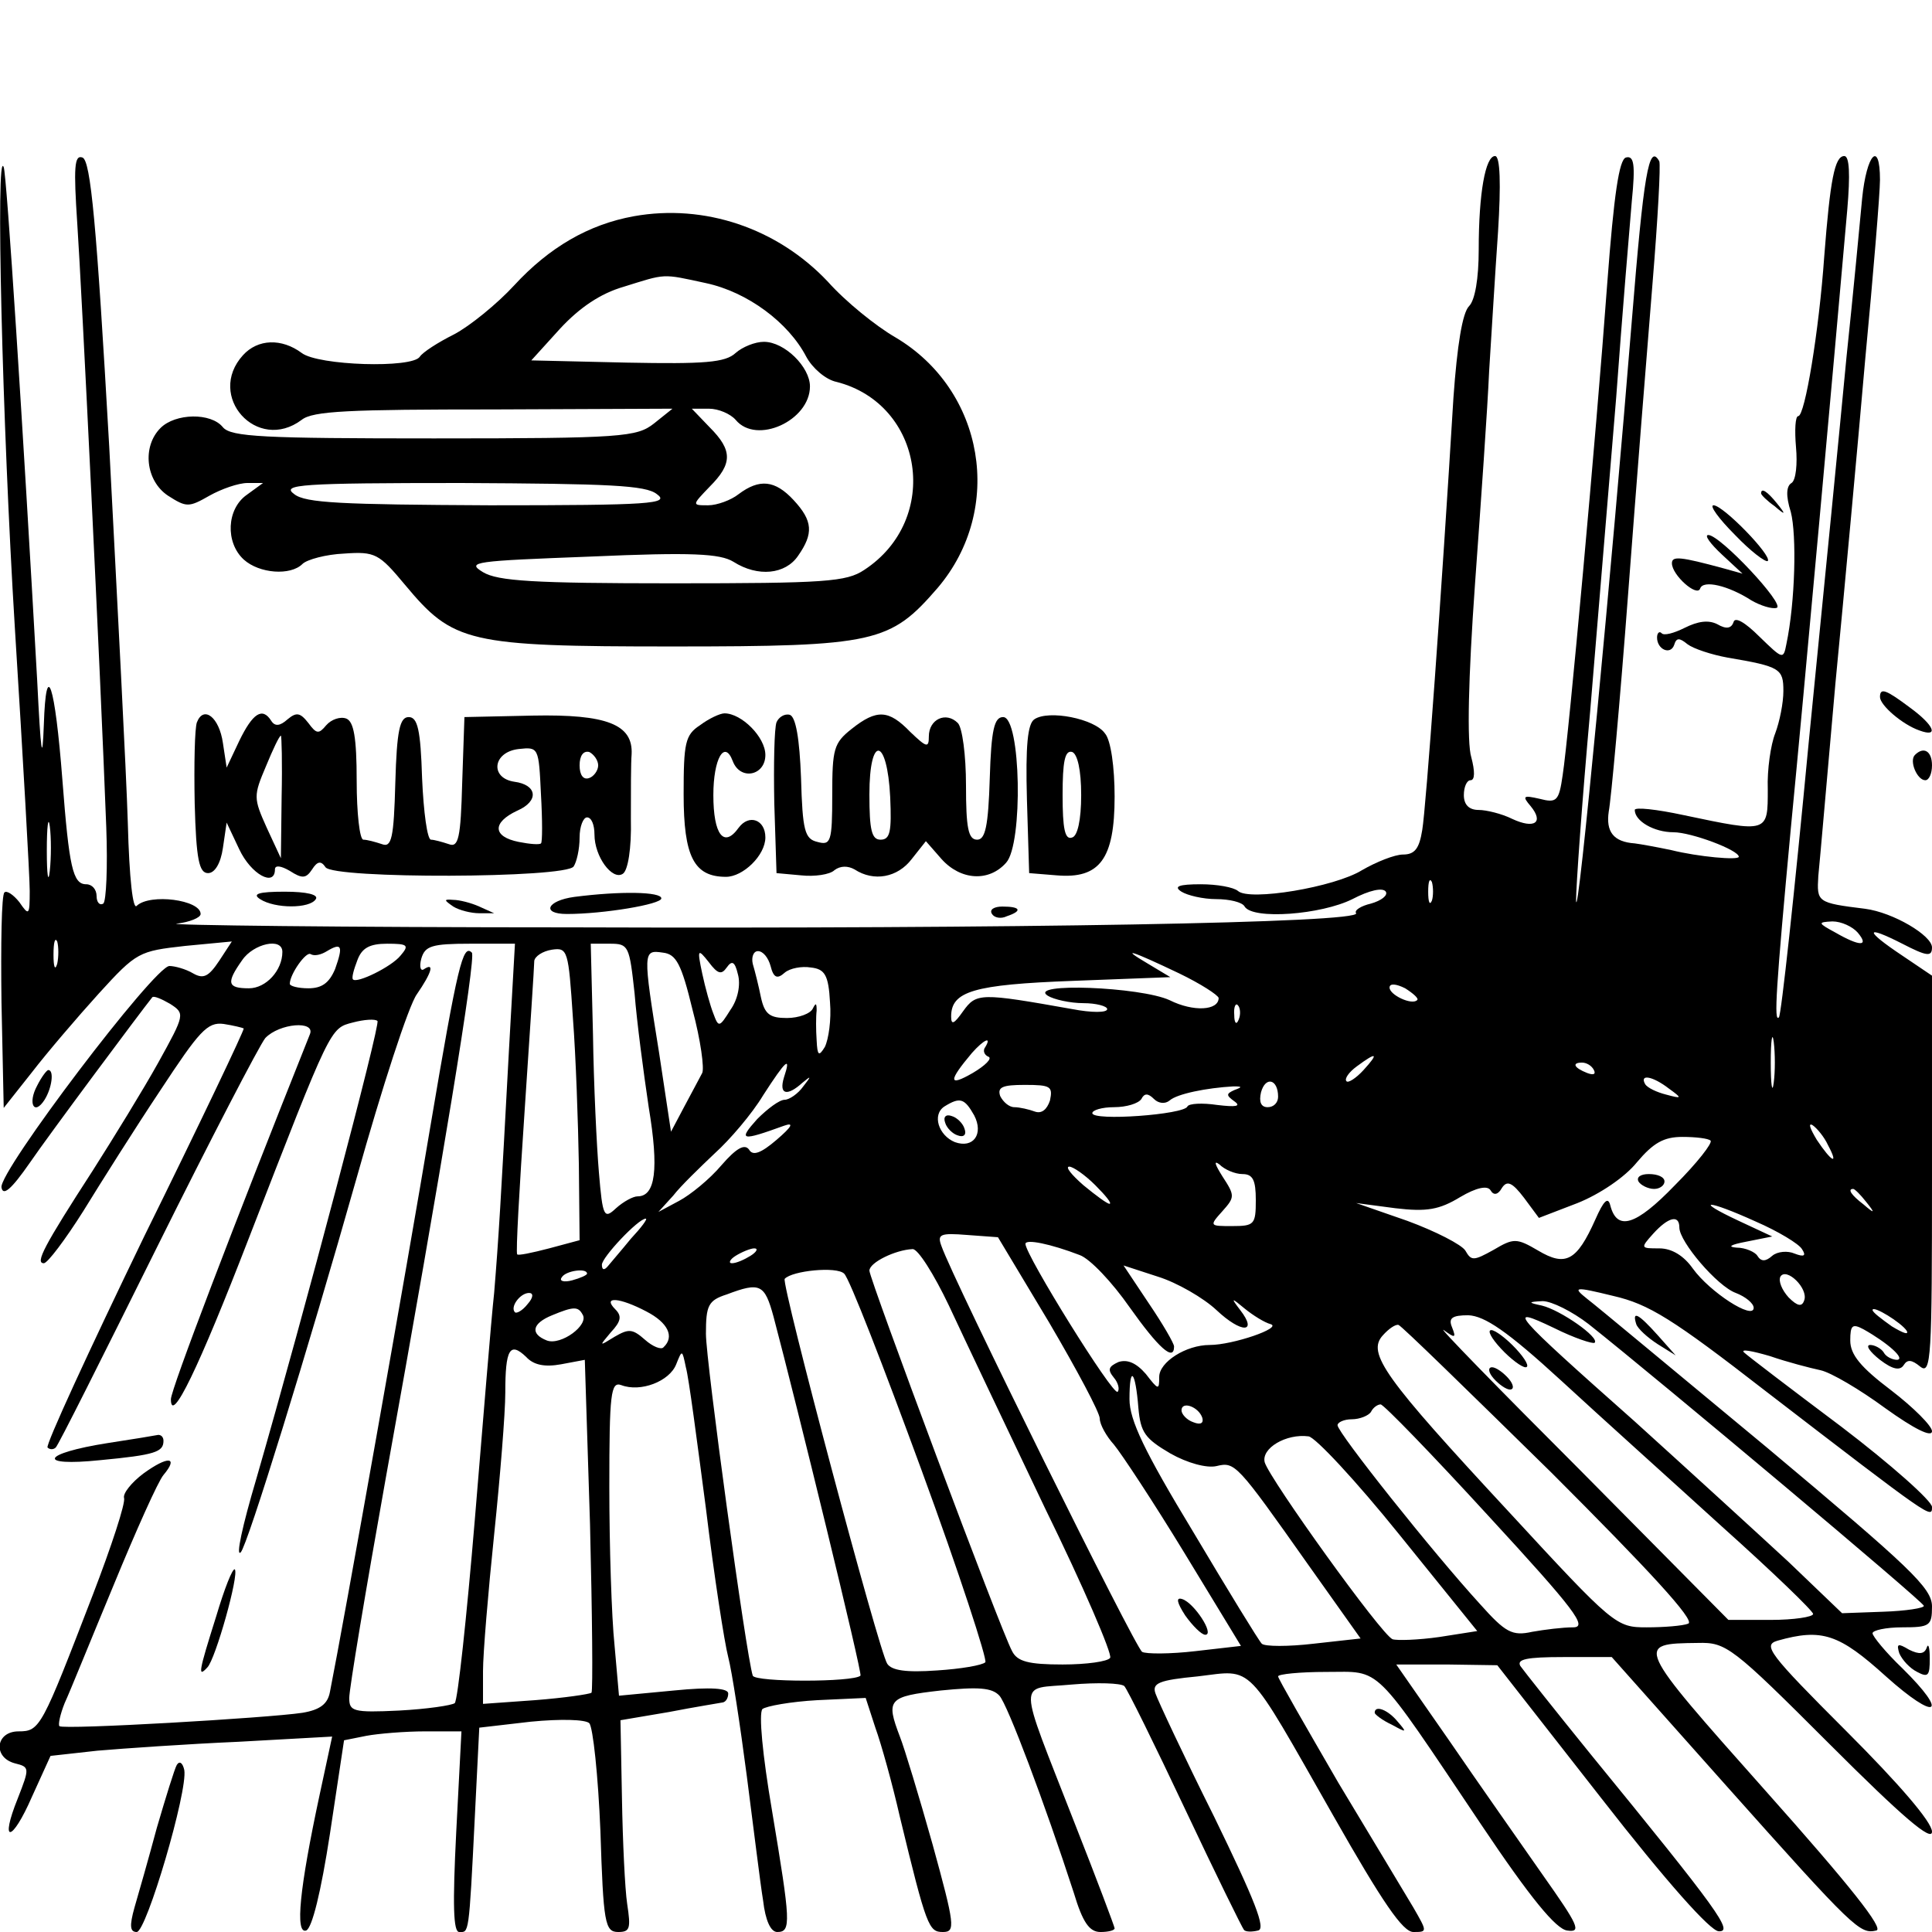 <?xml version="1.0" standalone="no"?>
<!DOCTYPE svg PUBLIC "-//W3C//DTD SVG 20010904//EN"
 "http://www.w3.org/TR/2001/REC-SVG-20010904/DTD/svg10.dtd">
<svg version="1.0" xmlns="http://www.w3.org/2000/svg"
 width="260pt" height="260pt" viewBox="0 0 260 260"
 preserveAspectRatio="xMidYMid meet">
<g transform="translate(0,260) scale(0.1,-0.1)"
fill="#000000" stroke="none">
<path d="M104 2299 c6 -89 31 -600 39 -812 2 -54 0 -100 -4 -103 -5 -3 -9 2
-9 10 0 9 -6 16 -14 16 -18 0 -23 23 -32 140 -10 130 -22 166 -25 75 -2 -54
-4 -40 -9 60 -19 339 -41 681 -45 690 -11 30 -2 -344 15 -620 11 -176 20 -335
20 -354 0 -33 -1 -34 -14 -15 -8 10 -17 16 -20 13 -4 -3 -5 -70 -4 -148 l3
-142 38 48 c20 26 61 74 90 106 51 56 54 57 116 64 l63 6 -17 -26 c-14 -21
-21 -25 -35 -17 -10 6 -25 10 -32 10 -20 0 -230 -277 -226 -298 2 -12 13 -3
38 33 26 38 149 203 165 223 2 2 12 -2 24 -9 20 -13 20 -14 -16 -79 -20 -36
-60 -101 -88 -145 -66 -102 -78 -125 -66 -125 5 0 29 32 53 70 24 39 70 112
104 163 52 79 63 92 85 89 13 -2 25 -5 27 -6 1 -2 -59 -128 -134 -280 -74
-153 -133 -281 -130 -284 3 -3 8 -3 11 0 3 2 64 124 136 269 72 145 138 272
146 282 19 20 68 24 60 5 -103 -258 -187 -478 -187 -491 0 -35 37 41 105 217
111 286 109 282 140 290 15 4 30 5 33 2 4 -5 -98 -391 -163 -616 -19 -64 -28
-106 -21 -99 9 9 90 271 156 504 34 121 70 232 81 247 20 29 24 43 10 34 -5
-4 -7 3 -4 14 5 17 14 20 66 20 l60 0 -8 -142 c-11 -205 -14 -255 -20 -328 -4
-36 -15 -173 -26 -305 -11 -132 -23 -243 -27 -247 -4 -3 -37 -8 -75 -10 -62
-3 -67 -1 -67 17 0 12 22 144 49 295 76 421 122 702 116 708 -12 12 -19 -16
-56 -235 -31 -186 -117 -670 -135 -760 -3 -16 -13 -24 -37 -28 -46 -7 -321
-23 -327 -18 -2 2 1 16 7 31 7 15 36 87 66 159 30 73 60 140 67 148 21 25 6
26 -27 2 -16 -12 -28 -27 -26 -33 2 -7 -17 -65 -42 -130 -69 -179 -71 -184
-100 -184 -31 0 -35 -35 -5 -43 20 -5 20 -6 4 -47 -25 -62 -8 -60 19 2 l25 55
63 7 c35 3 121 9 190 12 l126 7 -17 -79 c-27 -126 -33 -187 -18 -182 8 3 20
52 32 130 l19 126 30 6 c16 3 52 6 79 6 l49 0 -7 -135 c-5 -99 -4 -135 4 -135
13 0 13 -7 21 155 l6 120 69 8 c41 4 74 3 79 -2 5 -5 12 -71 15 -145 4 -124 6
-136 24 -136 16 0 17 5 12 38 -3 20 -6 84 -7 142 l-2 105 65 11 c36 7 68 12
73 13 4 1 7 6 7 12 0 7 -23 9 -73 4 l-74 -7 -6 68 c-4 38 -7 134 -7 213 0 126
2 142 16 137 26 -10 65 5 74 28 8 20 8 20 13 -4 4 -14 15 -99 27 -190 11 -91
25 -181 30 -200 5 -19 16 -91 25 -160 9 -69 18 -144 22 -168 3 -26 10 -42 19
-42 19 0 18 13 -7 163 -13 76 -18 131 -13 137 5 4 38 10 74 12 l65 3 13 -40
c8 -22 23 -76 33 -120 36 -149 39 -155 58 -155 17 0 16 9 -14 118 -18 64 -38
130 -44 145 -19 50 -16 54 55 62 50 5 69 4 79 -7 11 -12 61 -145 100 -265 12
-40 21 -53 36 -53 10 0 19 2 19 5 0 2 -24 66 -54 142 -78 200 -77 179 -4 186
35 3 66 2 71 -2 4 -4 41 -79 82 -166 41 -87 77 -160 79 -162 2 -3 11 -3 19 -1
11 2 -4 40 -59 153 -41 82 -76 157 -79 166 -5 14 5 18 57 23 76 9 63 22 182
-187 67 -118 94 -157 108 -157 19 0 19 0 0 33 -10 17 -56 93 -101 168 -44 76
-81 140 -81 143 0 3 29 6 65 6 75 0 61 14 208 -205 67 -100 101 -141 116 -143
20 -3 15 7 -33 75 -30 43 -87 124 -126 181 l-71 102 68 0 68 -1 140 -179 c88
-113 147 -179 158 -179 20 -1 1 26 -173 239 -47 58 -89 111 -94 118 -5 9 8 12
58 12 l65 0 154 -173 c173 -194 180 -200 202 -195 11 2 -35 60 -149 188 -176
198 -176 198 -91 199 38 1 46 -5 177 -136 99 -99 138 -132 138 -118 0 13 -45
65 -115 135 -105 105 -113 116 -93 122 60 17 83 9 146 -48 68 -61 86 -52 22
11 -22 21 -40 43 -40 47 0 4 18 8 40 8 37 0 40 2 40 28 0 25 -29 52 -221 213
-122 101 -231 192 -243 201 -20 16 -18 17 35 4 48 -11 80 -31 205 -128 225
-173 224 -172 224 -156 0 8 -55 57 -122 108 -68 51 -127 96 -131 100 -5 5 11
2 35 -5 23 -8 54 -16 68 -19 14 -3 53 -26 87 -51 39 -28 63 -40 63 -31 0 7
-25 32 -55 55 -41 31 -55 48 -55 67 0 21 3 23 18 15 32 -18 57 -40 45 -41 -6
0 -15 4 -18 10 -3 5 -12 10 -18 10 -7 0 -1 -9 13 -20 17 -13 27 -15 32 -7 5 8
11 7 22 -2 15 -12 16 12 16 256 l0 270 -40 27 c-51 34 -51 42 0 16 33 -17 40
-18 40 -5 0 16 -52 47 -90 52 -65 8 -65 9 -63 44 2 19 12 135 23 259 12 124
30 320 40 435 11 116 20 225 20 243 0 54 -18 35 -24 -25 -3 -32 -12 -128 -21
-213 -8 -85 -31 -319 -51 -520 -19 -201 -37 -367 -40 -369 -7 -8 -4 39 16 254
18 185 58 628 76 833 4 47 3 72 -4 72 -13 0 -19 -32 -27 -135 -7 -100 -26
-215 -35 -215 -4 0 -5 -19 -3 -42 2 -22 0 -44 -6 -48 -7 -4 -8 -17 -1 -39 8
-31 6 -121 -6 -178 -4 -21 -5 -20 -36 10 -20 20 -33 27 -35 20 -3 -9 -10 -10
-22 -3 -12 6 -26 4 -44 -5 -14 -7 -28 -11 -31 -7 -3 3 -6 0 -6 -6 0 -16 18
-24 23 -10 3 10 7 10 18 1 8 -6 32 -14 54 -18 71 -12 75 -15 75 -45 0 -16 -5
-41 -11 -57 -6 -15 -11 -49 -10 -75 0 -59 1 -59 -113 -35 -37 8 -66 11 -66 7
0 -15 26 -30 52 -30 24 0 88 -24 88 -33 0 -5 -55 0 -91 9 -19 4 -41 8 -49 9
-29 2 -39 16 -35 43 3 15 15 146 26 292 11 146 26 335 33 420 7 85 11 158 9
163 -14 25 -21 -17 -37 -215 -26 -322 -73 -819 -75 -780 0 19 8 133 19 255 10
122 26 312 35 422 8 110 18 229 21 264 5 50 3 62 -8 59 -9 -3 -16 -49 -25
-169 -15 -205 -52 -611 -60 -662 -5 -35 -8 -38 -31 -32 -22 5 -24 4 -12 -10
18 -22 5 -31 -25 -17 -14 7 -35 12 -45 12 -13 0 -20 7 -20 20 0 11 4 20 9 20
6 0 6 12 1 31 -6 19 -4 107 5 233 8 110 17 239 19 286 3 47 8 131 12 188 4 64
3 102 -4 102 -13 0 -22 -50 -22 -126 0 -39 -5 -68 -13 -76 -9 -9 -16 -53 -21
-123 -16 -264 -37 -553 -42 -582 -4 -25 -10 -33 -26 -33 -11 0 -36 -10 -55
-21 -37 -23 -152 -42 -167 -28 -6 5 -28 9 -50 9 -30 0 -37 -3 -26 -10 8 -5 29
-10 47 -10 17 0 35 -4 38 -10 11 -18 103 -11 145 10 23 12 41 16 45 10 3 -5
-6 -12 -20 -16 -13 -3 -23 -9 -20 -13 7 -13 -458 -21 -1055 -19 -311 0 -550 3
-532 5 17 2 32 8 32 13 0 19 -68 28 -86 11 -5 -6 -10 35 -12 112 -2 67 -14
295 -25 506 -17 300 -25 385 -36 389 -11 4 -12 -13 -7 -89z m-37 -871 c-2 -18
-4 -6 -4 27 0 33 2 48 4 33 2 -15 2 -42 0 -60z m1860 -40 c-3 -7 -5 -2 -5 12
0 14 2 19 5 13 2 -7 2 -19 0 -25z m573 -43 c16 -19 3 -19 -30 0 -24 13 -24 14
-4 15 12 0 27 -7 34 -15z m-2423 -42 c-3 -10 -5 -4 -5 12 0 17 2 24 5 18 2 -7
2 -21 0 -30z m303 16 c0 -25 -22 -49 -45 -49 -29 0 -31 7 -9 38 15 22 54 31
54 11z m71 -23 c-8 -19 -18 -26 -36 -26 -14 0 -25 3 -25 6 0 13 22 44 28 40 5
-3 14 -1 22 4 20 12 22 7 11 -24z m88 18 c-12 -15 -59 -38 -64 -32 -2 2 1 13
6 26 6 16 16 22 40 22 28 0 30 -2 18 -16z m240 -281 l1 -102 -41 -11 c-23 -6
-42 -10 -43 -8 -2 2 3 89 10 193 7 105 13 195 13 202 1 6 11 13 24 15 21 3 22
-1 28 -92 4 -52 7 -141 8 -197z m75 230 c3 -38 12 -106 19 -153 14 -84 9 -120
-15 -120 -6 0 -19 -7 -29 -16 -16 -15 -18 -12 -23 48 -3 35 -7 118 -8 186 l-3
122 26 0 c25 0 26 -3 33 -67z m78 -22 c11 -41 16 -79 13 -85 -3 -6 -14 -26
-24 -45 l-18 -34 -16 106 c-22 137 -22 139 5 135 18 -2 25 -15 40 -77z m46 57
c7 10 11 8 15 -9 4 -14 0 -34 -10 -48 -15 -24 -16 -24 -23 -5 -4 10 -11 35
-15 54 -7 33 -6 34 9 15 12 -16 17 -17 24 -7z m59 2 c4 -16 9 -18 19 -9 7 6
23 9 35 7 19 -2 24 -10 26 -47 2 -23 -2 -50 -7 -60 -8 -13 -10 -12 -11 9 -1
14 -1 32 0 40 0 10 -1 11 -5 3 -3 -7 -19 -13 -35 -13 -23 0 -30 5 -35 28 -3
15 -8 35 -11 45 -2 9 1 17 7 17 7 0 14 -9 17 -20z m550 -10 c29 -14 52 -29 53
-33 0 -17 -34 -19 -66 -3 -39 18 -192 24 -164 6 8 -5 30 -10 48 -10 17 0 32
-4 32 -8 0 -5 -21 -5 -47 0 -124 22 -129 22 -147 -3 -12 -17 -16 -19 -16 -7 0
34 30 43 164 48 l131 5 -30 18 c-39 23 -23 18 42 -13z m320 -36 c-7 -7 -37 7
-37 17 0 6 9 5 21 -1 11 -7 19 -14 16 -16z m-240 -26 c-3 -8 -6 -5 -6 6 -1 11
2 17 5 13 3 -3 4 -12 1 -19z m720 -85 c-2 -16 -4 -3 -4 27 0 30 2 43 4 28 2
-16 2 -40 0 -55z m-1061 48 c-4 -5 -1 -11 4 -13 6 -2 -4 -12 -21 -22 -33 -19
-33 -11 -1 27 16 18 27 23 18 8z m509 -31 c-10 -11 -21 -18 -23 -15 -3 3 3 12
14 20 27 20 30 18 9 -5z m-780 -10 c-7 -23 4 -26 25 -7 12 10 12 9 1 -5 -7
-10 -19 -18 -25 -18 -7 0 -23 -12 -37 -26 -26 -29 -22 -30 36 -9 14 5 11 -1
-10 -19 -21 -18 -32 -22 -37 -13 -6 8 -17 2 -37 -21 -16 -19 -42 -40 -57 -48
l-28 -15 20 22 c10 13 36 38 56 57 20 18 50 53 65 78 31 48 38 54 28 24z
m1090 10 c3 -6 -1 -7 -9 -4 -18 7 -21 14 -7 14 6 0 13 -4 16 -10z m-425 -36
c0 -8 -6 -14 -14 -14 -9 0 -12 7 -9 20 6 22 23 18 23 -6z m526 11 c18 -13 18
-14 -4 -8 -12 3 -25 9 -28 14 -8 14 10 11 32 -6z m-833 -16 c-4 -12 -11 -18
-20 -15 -8 3 -21 6 -28 6 -7 0 -15 7 -19 15 -4 12 3 15 33 15 35 0 38 -2 34
-21z m248 14 c-11 -5 -11 -7 0 -15 10 -7 2 -8 -23 -5 -20 3 -38 2 -40 -2 -4
-11 -128 -20 -128 -9 0 4 13 8 29 8 17 0 33 5 37 11 4 8 9 8 17 0 6 -6 15 -7
21 -2 10 9 50 17 86 19 12 0 12 -1 1 -5z m-350 -34 c13 -25 -1 -45 -26 -36
-22 9 -31 37 -14 48 21 13 27 11 40 -12z m1149 -40 c15 -28 5 -23 -15 7 -9 15
-12 23 -6 20 6 -4 16 -16 21 -27z m-158 6 c3 -3 -18 -30 -48 -60 -53 -55 -78
-62 -87 -27 -3 12 -9 6 -20 -19 -25 -56 -40 -64 -77 -42 -29 17 -33 17 -60 1
-27 -15 -30 -15 -38 -1 -5 8 -40 26 -78 40 l-69 24 53 -7 c42 -5 59 -2 87 15
22 13 37 16 41 9 4 -7 10 -6 15 3 7 11 14 8 30 -13 l20 -27 52 20 c30 12 64
35 80 55 22 26 36 34 61 34 18 0 35 -2 38 -5z m-630 -45 c14 0 18 -8 18 -35 0
-33 -2 -35 -32 -35 -30 0 -31 0 -13 20 17 19 17 21 0 47 -10 16 -12 22 -4 16
7 -7 21 -13 31 -13z m-198 -15 c14 -14 23 -25 19 -25 -3 0 -18 11 -35 25 -16
14 -25 25 -19 25 5 0 21 -11 35 -25z m1037 -22 c13 -16 12 -17 -3 -4 -17 13
-22 21 -14 21 2 0 10 -8 17 -17z m-148 -27 c30 -13 58 -30 62 -37 6 -9 3 -11
-10 -6 -9 4 -23 3 -30 -3 -9 -8 -15 -8 -20 0 -3 5 -16 11 -28 11 -13 1 -8 4
13 8 l35 7 -45 21 c-62 29 -43 29 23 -1z m-1514 -23 c-13 -16 -27 -32 -31 -37
-5 -6 -8 -5 -8 2 0 10 49 62 59 62 3 0 -6 -12 -20 -27z m1411 15 c0 -19 51
-79 76 -88 13 -5 24 -14 24 -20 0 -17 -59 21 -82 53 -12 17 -28 27 -45 27 -25
0 -26 0 -8 20 20 22 35 26 35 8z m-848 -128 c37 -63 68 -121 68 -129 0 -8 9
-24 19 -35 10 -12 53 -77 95 -146 l76 -125 -61 -7 c-34 -4 -67 -4 -72 -1 -9 5
-254 500 -270 546 -6 16 -2 18 35 15 l41 -3 69 -115z m41 91 c14 -5 44 -37 67
-70 39 -55 60 -74 60 -53 0 4 -15 30 -34 58 l-34 51 46 -15 c26 -8 62 -29 79
-45 34 -32 56 -31 32 0 -13 17 -12 17 6 2 11 -9 27 -19 35 -21 16 -5 -51 -28
-82 -28 -32 0 -68 -23 -68 -43 0 -18 -1 -18 -18 4 -13 15 -25 20 -37 16 -13
-6 -15 -10 -6 -21 6 -7 8 -16 5 -19 -6 -6 -124 184 -124 199 0 7 34 0 73 -15z
m-443 -1 c-8 -5 -19 -10 -25 -10 -5 0 -3 5 5 10 8 5 20 10 25 10 6 0 3 -5 -5
-10z m267 -67 c20 -43 78 -165 129 -272 52 -106 91 -197 88 -202 -3 -5 -32 -9
-64 -9 -46 0 -61 4 -68 18 -15 27 -192 501 -192 512 0 11 35 28 58 29 7 1 29
-34 49 -76z m-37 -221 c51 -139 89 -256 86 -259 -4 -4 -33 -9 -65 -11 -42 -3
-61 0 -67 9 -11 16 -143 512 -138 518 10 11 70 17 80 7 7 -6 53 -125 104 -264z
m-450 264 c0 -2 -9 -6 -20 -9 -11 -3 -18 -1 -14 4 5 9 34 13 34 5z m1638 -36
c-3 -9 -9 -8 -21 4 -9 10 -14 22 -11 28 8 13 38 -16 32 -32z m-1387 -22 c31
-117 120 -481 117 -483 -9 -9 -142 -9 -145 0 -9 28 -63 423 -63 460 0 38 3 45
28 53 45 17 51 14 63 -30z m-331 17 c-7 -9 -15 -13 -17 -11 -7 7 7 26 19 26 6
0 6 -6 -2 -15z m160 -10 c29 -15 38 -34 23 -48 -3 -4 -15 1 -25 10 -17 15 -22
15 -41 4 -21 -13 -21 -13 -5 6 14 15 15 22 6 31 -18 18 6 16 42 -3z m1268 -17
c97 -77 451 -374 451 -379 1 -3 -24 -7 -55 -8 l-55 -2 -72 69 c-40 37 -133
122 -207 189 -167 148 -174 157 -109 126 28 -14 53 -22 55 -20 7 7 -46 44 -71
50 -19 4 -19 5 1 6 12 0 40 -14 62 -31z m-1354 13 c9 -14 -29 -42 -48 -35 -23
9 -20 23 7 34 29 12 35 12 41 1z m1782 -22 c3 -6 -5 -3 -20 6 -14 10 -26 19
-26 22 0 7 39 -17 46 -28z m-465 -67 c52 -48 150 -136 217 -197 67 -60 122
-113 122 -117 0 -4 -26 -8 -57 -8 l-57 0 -200 202 c-111 111 -193 195 -183
188 15 -11 17 -11 11 4 -5 12 0 16 22 16 22 -1 52 -21 125 -88z m-13 -124
c130 -130 194 -199 184 -203 -7 -3 -33 -5 -56 -5 -41 0 -44 2 -186 156 -167
180 -191 213 -169 237 8 9 17 15 21 14 4 -1 96 -91 206 -199z m-1333 146 l32
6 7 -221 c3 -122 4 -224 2 -227 -3 -2 -37 -7 -76 -10 l-70 -5 0 44 c0 24 7
107 15 184 8 77 15 163 15 191 0 58 6 69 28 48 10 -11 25 -14 47 -10z m777
-59 c3 -33 9 -41 43 -61 23 -13 49 -20 62 -17 25 6 27 4 123 -132 l71 -100
-63 -7 c-34 -4 -66 -4 -70 0 -4 4 -45 71 -92 150 -66 109 -86 151 -86 179 0
47 8 39 12 -12z m86 -13 c2 -7 -2 -10 -12 -6 -9 3 -16 11 -16 16 0 13 23 5 28
-10z m385 -132 c117 -127 134 -150 114 -150 -14 0 -38 -3 -55 -6 -27 -6 -36
-1 -70 37 -64 70 -192 231 -192 241 0 4 9 8 19 8 11 0 23 5 26 10 3 6 9 10 13
10 4 0 69 -67 145 -150z m-120 -25 l105 -130 -51 -8 c-28 -4 -57 -5 -63 -3
-15 6 -165 215 -172 238 -5 19 29 39 59 35 9 -1 64 -60 122 -132z"/>
<path d="M1272 1089 c2 -7 10 -15 17 -17 8 -3 12 1 9 9 -2 7 -10 15 -17 17 -8
3 -12 -1 -9 -9z"/>
<path d="M2205 1010 c3 -5 13 -10 21 -10 8 0 14 5 14 10 0 6 -9 10 -21 10 -11
0 -17 -4 -14 -10z"/>
<path d="M1595 426 c10 -14 22 -26 27 -26 13 0 -15 43 -31 48 -9 3 -7 -5 4
-22z"/>
<path d="M2020 785 c13 -14 28 -25 33 -25 6 0 0 11 -13 25 -13 14 -28 25 -33
25 -6 0 0 -11 13 -25z"/>
<path d="M2010 745 c7 -8 17 -15 22 -15 6 0 5 7 -2 15 -7 8 -17 15 -22 15 -6
0 -5 -7 2 -15z"/>
<path d="M853 2309 c-61 -11 -114 -42 -161 -93 -23 -25 -60 -55 -81 -66 -22
-11 -42 -24 -46 -30 -10 -16 -137 -12 -159 5 -27 20 -59 19 -79 -3 -50 -55 19
-132 79 -87 15 12 64 14 259 14 l240 1 -25 -20 c-23 -18 -42 -20 -296 -20
-229 0 -273 2 -284 15 -16 20 -64 19 -84 -1 -25 -25 -20 -71 10 -91 25 -16 28
-16 56 0 16 9 39 17 51 17 l21 0 -22 -16 c-27 -19 -29 -64 -4 -87 21 -19 63
-22 79 -6 6 6 32 13 56 14 42 3 47 0 82 -42 65 -78 84 -83 360 -83 274 0 293
5 357 79 90 106 63 266 -57 337 -26 15 -67 48 -91 75 -68 72 -166 105 -261 88z
m97 -90 c56 -12 111 -53 135 -99 8 -15 26 -31 41 -34 117 -30 141 -185 37
-253 -24 -16 -52 -18 -258 -18 -187 0 -235 3 -255 15 -23 14 -12 15 145 21
136 6 174 4 192 -7 33 -21 70 -17 87 8 21 30 20 47 -6 75 -25 27 -46 29 -74 8
-10 -8 -29 -15 -41 -15 -22 0 -22 0 2 25 31 31 31 49 0 80 l-24 25 23 0 c13 0
29 -7 36 -15 28 -34 100 -1 100 45 0 26 -34 60 -62 60 -12 0 -29 -7 -38 -15
-14 -13 -42 -15 -146 -13 l-129 3 39 43 c26 28 54 47 85 56 58 18 51 18 111 5z
m-66 -284 c18 -13 -8 -15 -225 -15 -199 1 -248 3 -263 15 -18 13 8 15 225 15
199 -1 248 -3 263 -15z"/>
<path d="M2370 1936 c0 -2 8 -10 18 -17 15 -13 16 -12 3 4 -13 16 -21 21 -21
13z"/>
<path d="M2335 1880 c21 -22 41 -37 44 -35 6 7 -60 75 -73 75 -6 0 7 -18 29
-40z"/>
<path d="M2317 1854 l28 -26 -25 7 c-59 16 -70 17 -70 7 0 -16 34 -46 38 -34
4 12 38 4 69 -16 12 -7 28 -12 34 -10 12 4 -76 98 -92 98 -6 0 3 -12 18 -26z"/>
<path d="M2530 1662 c0 -11 30 -37 53 -45 27 -10 20 7 -13 31 -32 24 -40 27
-40 14z"/>
<path d="M265 1628 c-3 -8 -4 -57 -3 -109 2 -76 6 -94 18 -94 9 0 17 13 20 34
l5 34 17 -36 c16 -34 48 -51 48 -27 0 6 8 5 20 -2 17 -11 22 -10 30 2 7 11 12
12 18 3 10 -16 324 -15 334 1 4 6 8 23 8 39 0 15 5 27 10 27 6 0 10 -10 10
-23 0 -30 24 -62 38 -53 7 4 12 34 11 74 0 37 0 76 1 87 2 40 -33 54 -133 52
l-92 -2 -3 -88 c-2 -75 -5 -88 -18 -83 -9 3 -20 6 -24 6 -5 0 -10 37 -12 83
-2 65 -6 82 -18 82 -12 0 -16 -18 -18 -88 -2 -75 -5 -88 -18 -83 -9 3 -20 6
-25 6 -5 0 -9 36 -9 79 0 59 -4 80 -14 84 -8 3 -20 -1 -27 -9 -10 -12 -13 -12
-24 3 -11 14 -16 15 -28 5 -10 -9 -17 -10 -22 -2 -12 19 -25 10 -43 -27 l-17
-36 -5 33 c-5 35 -26 51 -35 28z m114 -100 l-1 -83 -19 41 c-18 40 -18 43 -1
83 9 22 18 41 20 41 1 0 2 -37 1 -82z m349 -63 c-2 -2 -15 -1 -30 2 -35 7 -36
26 -2 42 30 13 27 35 -4 39 -33 5 -29 40 6 44 27 3 27 2 30 -61 2 -35 2 -65 0
-66z m77 105 c0 -7 -6 -15 -12 -17 -8 -3 -13 4 -13 17 0 13 5 20 13 18 6 -3
12 -11 12 -18z"/>
<path d="M942 1624 c-20 -13 -22 -24 -22 -93 0 -84 14 -111 57 -111 23 0 53
29 53 53 0 24 -22 32 -36 13 -20 -28 -34 -9 -34 44 0 49 15 75 26 46 10 -27
44 -20 44 8 0 24 -32 56 -55 56 -6 0 -21 -7 -33 -16z"/>
<path d="M1045 1628 c-3 -8 -4 -57 -3 -109 l3 -94 33 -3 c18 -2 39 1 45 7 8 6
18 6 27 1 26 -17 58 -11 77 14 l19 24 21 -24 c26 -29 64 -31 87 -5 23 25 20
196 -4 196 -12 0 -16 -17 -18 -82 -2 -65 -6 -83 -17 -83 -12 0 -15 16 -15 73
0 41 -5 78 -11 84 -16 16 -39 5 -39 -18 0 -16 -3 -15 -25 6 -29 30 -45 31 -79
4 -24 -19 -26 -27 -26 -89 0 -63 -2 -68 -20 -63 -17 4 -20 15 -22 86 -2 53 -7
82 -15 85 -7 2 -15 -3 -18 -10z m153 -101 c2 -46 0 -57 -13 -57 -12 0 -15 13
-15 61 0 81 24 77 28 -4z"/>
<path d="M1392 1632 c-9 -6 -12 -35 -10 -108 l3 -99 37 -3 c58 -5 78 22 78
106 0 39 -5 76 -13 85 -14 20 -76 32 -95 19z m63 -102 c0 -34 -5 -55 -12 -57
-10 -4 -13 12 -13 57 0 45 3 61 13 58 7 -3 12 -24 12 -58z"/>
<path d="M2577 1584 c-8 -8 3 -34 14 -34 5 0 9 9 9 20 0 19 -11 26 -23 14z"/>
<path d="M350 1390 c20 -13 67 -13 75 0 4 6 -12 10 -42 10 -35 0 -44 -3 -33
-10z"/>
<path d="M773 1393 c-37 -5 -45 -23 -10 -23 49 0 127 13 127 21 0 9 -55 10
-117 2z"/>
<path d="M610 1380 c8 -5 24 -9 35 -9 l20 0 -20 9 c-11 5 -27 9 -35 9 -13 1
-13 0 0 -9z"/>
<path d="M1335 1370 c3 -5 12 -7 20 -3 21 7 19 13 -6 13 -11 0 -18 -4 -14 -10z"/>
<path d="M50 1139 c-13 -24 -4 -41 10 -19 10 16 13 40 5 40 -2 0 -9 -9 -15
-21z"/>
<path d="M2202 818 c2 -6 15 -18 29 -27 l24 -15 -24 27 c-26 29 -35 34 -29 15z"/>
<path d="M145 658 c-89 -14 -97 -32 -10 -23 74 7 85 11 85 26 0 5 -3 8 -7 8
-5 -1 -35 -6 -68 -11z"/>
<path d="M291 425 c-24 -76 -25 -83 -12 -69 11 11 43 125 37 132 -3 2 -14 -26
-25 -63z"/>
<path d="M2556 375 c4 -9 14 -20 24 -25 15 -8 17 -5 17 18 0 15 -2 21 -4 15
-3 -9 -10 -10 -24 -3 -15 9 -17 8 -13 -5z"/>
<path d="M1850 295 c0 -2 10 -10 23 -16 20 -11 21 -11 8 4 -13 16 -31 23 -31
12z"/>
<path d="M238 225 c-3 -5 -15 -44 -27 -85 -11 -41 -25 -90 -30 -107 -7 -25 -6
-33 3 -33 13 0 69 190 64 218 -2 9 -6 13 -10 7z"/>
</g>
</svg>
